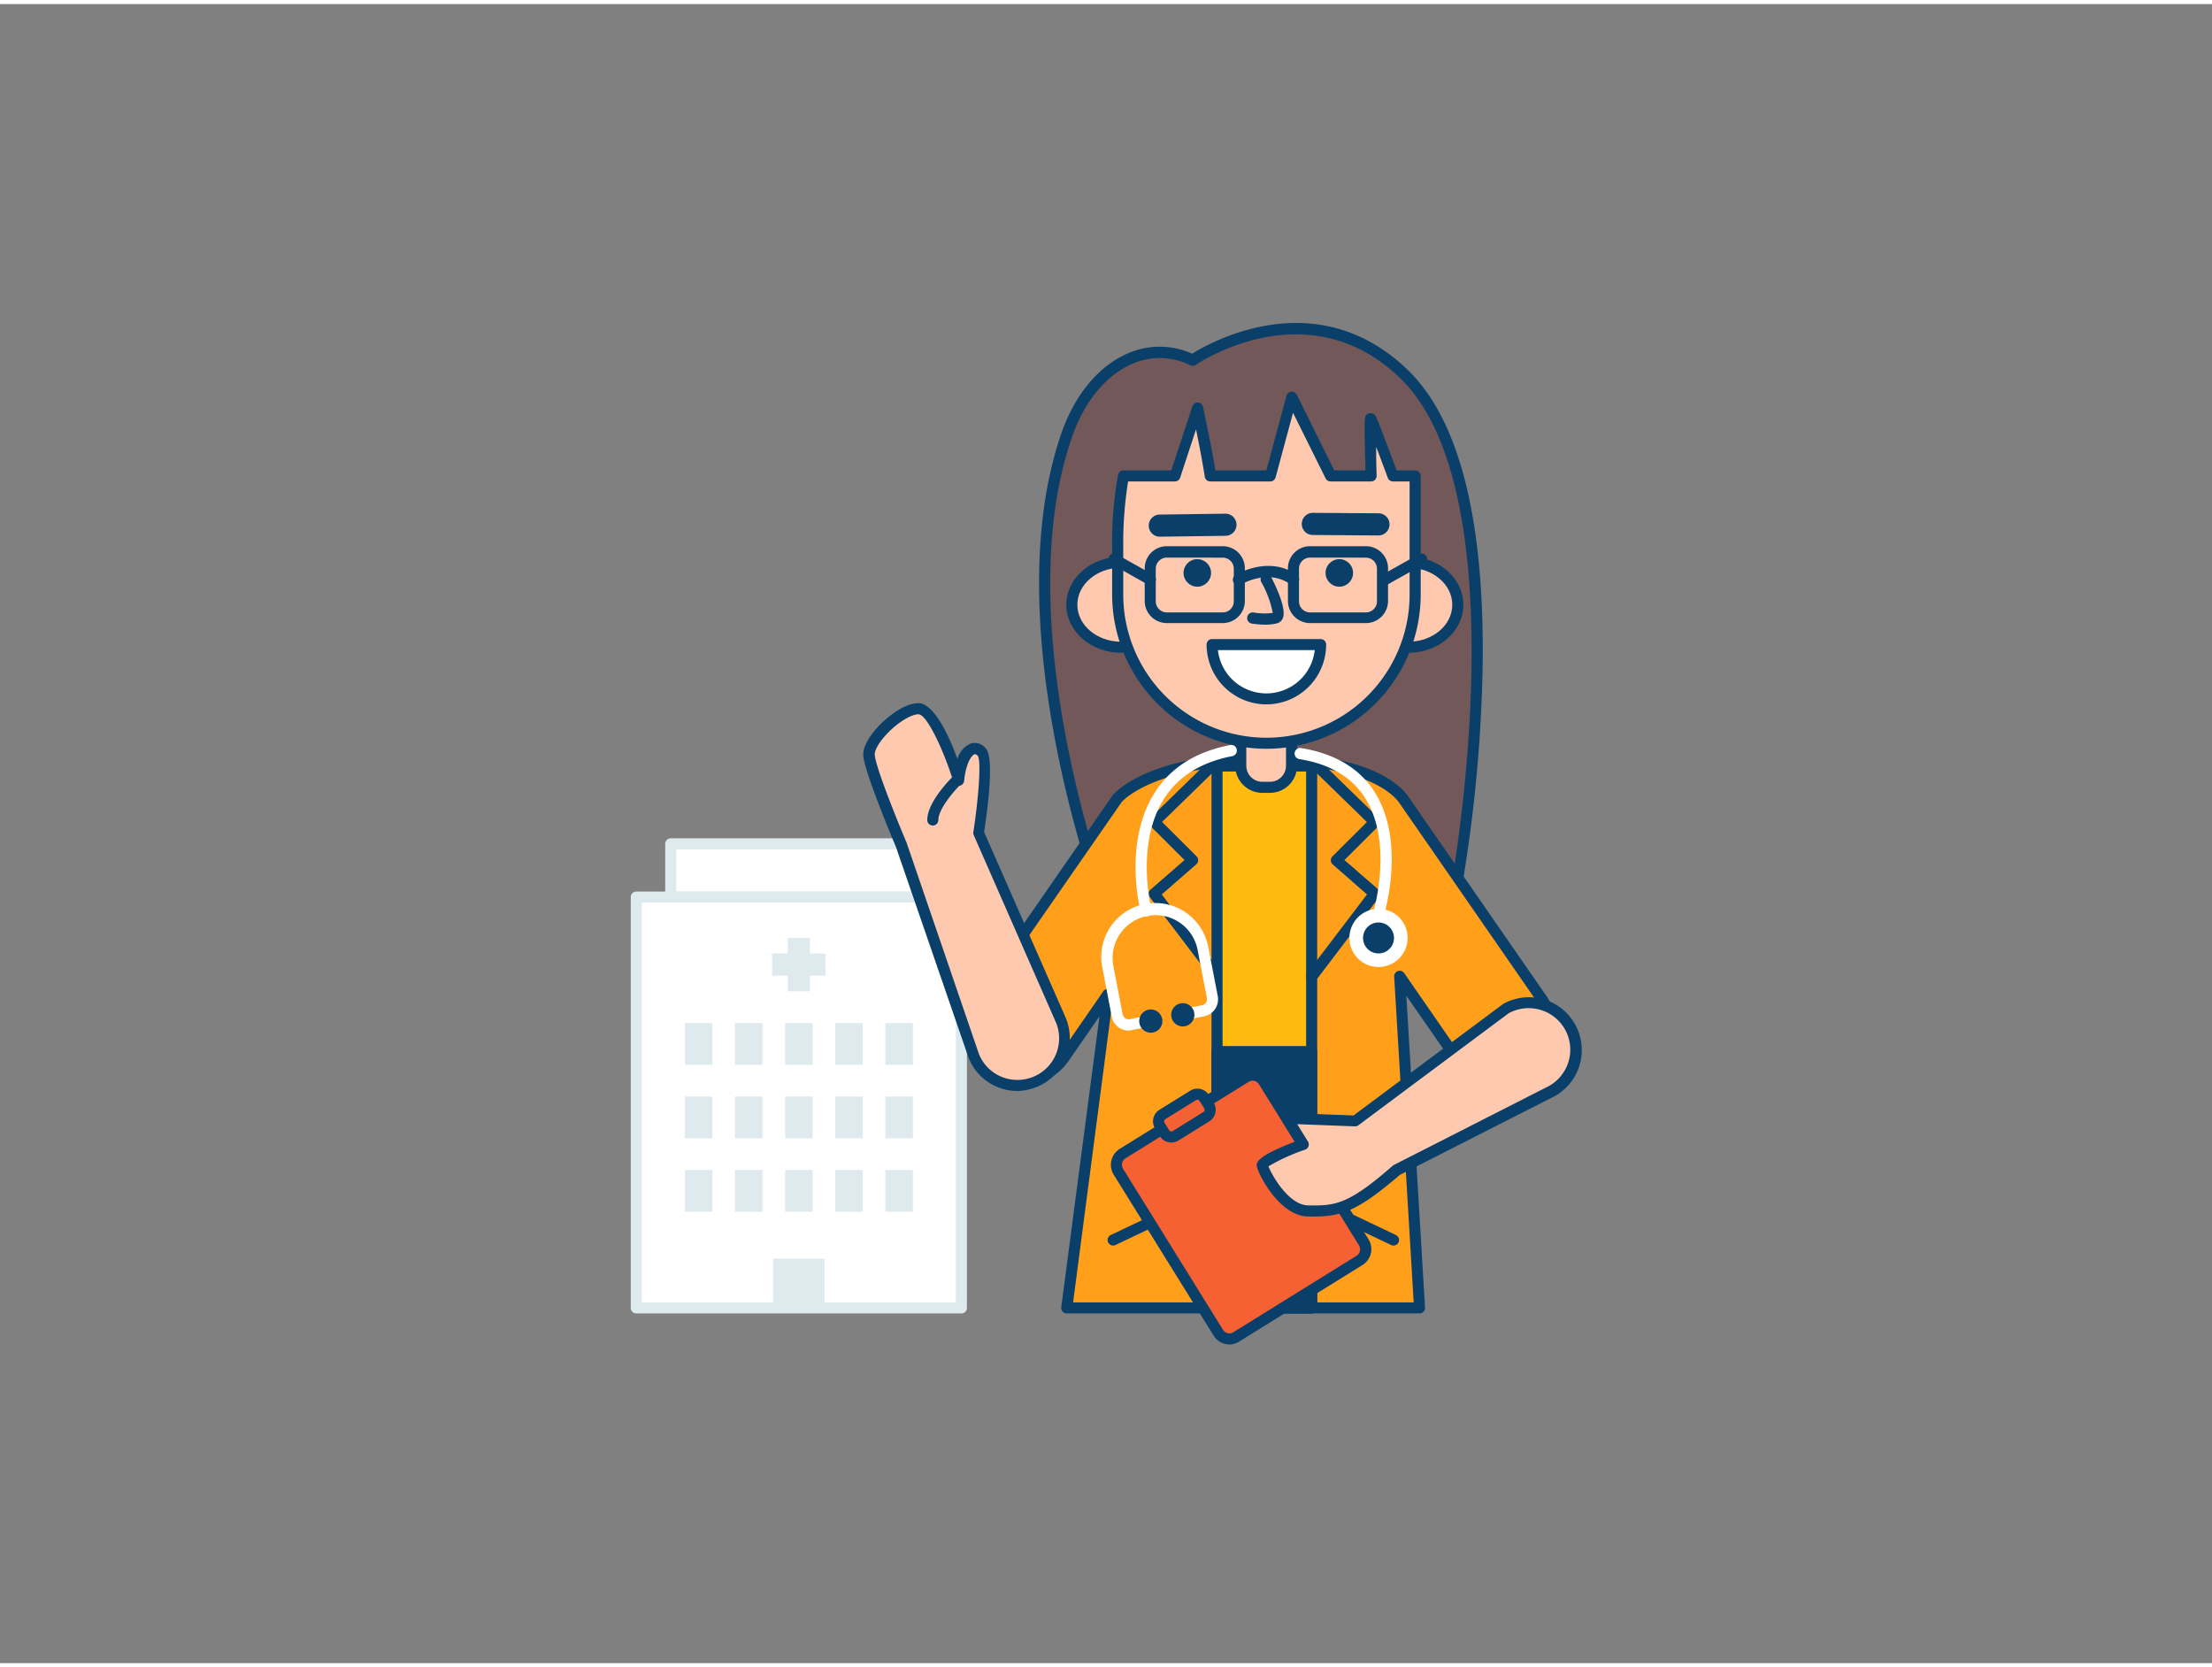 <svg xmlns="http://www.w3.org/2000/svg" viewBox="0 0 400 300" width="406" height="306" class="illustration"><rect x="0" y="0" width="400" height="300" fill="#808080" stroke="none"/><g id="_61_doctor_outline" data-name="#61_doctor_outline"><rect x="121.29" y="151.85" width="46.35" height="9.63" fill="#fff"></rect><path d="M167.63,162.48H121.29a1,1,0,0,1-1-1v-9.63a1,1,0,0,1,1-1h46.34a1,1,0,0,1,1,1v9.63A1,1,0,0,1,167.63,162.48Zm-45.34-2h44.34v-7.63H122.29Z" fill="#dfeaef"></path><rect x="115.06" y="161.48" width="58.79" height="74.29" fill="#fff"></rect><path d="M173.85,236.77H115.06a1,1,0,0,1-1-1V161.48a1,1,0,0,1,1-1h58.79a1,1,0,0,1,1,1v74.29A1,1,0,0,1,173.85,236.77Zm-57.79-2h56.79V162.48H116.06Z" fill="#dfeaef"></path><rect x="142.46" y="168.87" width="4" height="9.65" fill="#dfeaef"></rect><rect x="139.63" y="171.69" width="9.65" height="4" fill="#dfeaef"></rect><rect x="123.84" y="184.26" width="4.98" height="7.55" fill="#dfeaef"></rect><rect x="132.9" y="184.26" width="4.98" height="7.55" fill="#dfeaef"></rect><rect x="141.97" y="184.26" width="4.98" height="7.55" fill="#dfeaef"></rect><rect x="151.04" y="184.26" width="4.98" height="7.55" fill="#dfeaef"></rect><rect x="160.1" y="184.26" width="4.98" height="7.55" fill="#dfeaef"></rect><rect x="123.84" y="197.55" width="4.98" height="7.55" fill="#dfeaef"></rect><rect x="132.9" y="197.55" width="4.98" height="7.55" fill="#dfeaef"></rect><rect x="141.97" y="197.55" width="4.98" height="7.55" fill="#dfeaef"></rect><rect x="151.04" y="197.55" width="4.98" height="7.55" fill="#dfeaef"></rect><rect x="160.1" y="197.55" width="4.98" height="7.55" fill="#dfeaef"></rect><rect x="123.84" y="210.83" width="4.98" height="7.55" fill="#dfeaef"></rect><rect x="132.9" y="210.83" width="4.98" height="7.55" fill="#dfeaef"></rect><rect x="141.97" y="210.83" width="4.98" height="7.55" fill="#dfeaef"></rect><rect x="151.04" y="210.83" width="4.98" height="7.55" fill="#dfeaef"></rect><rect x="160.1" y="210.83" width="4.98" height="7.55" fill="#dfeaef"></rect><rect x="139.82" y="226.87" width="9.28" height="8.9" fill="#dfeaef"></rect><path d="M200.45,164.61s-19.91-51.2-7.54-86.74c4.2-12.1,14-17.75,22.75-13.51,0,0,20.54-14.38,38.08,2.38,22.45,21.45,9.88,91.23,9.88,91.23Z" fill="#725858"></path><path d="M200.45,165.61a1,1,0,0,1-.93-.64c-.2-.51-19.9-51.95-7.56-87.43,2.43-7,6.85-12.24,12.14-14.44a14.29,14.29,0,0,1,11.48.12c3.29-2.06,22.44-12.88,38.85,2.8,9.52,9.1,14.12,27.4,13.67,54.4a266.5,266.5,0,0,1-3.49,37.73,1,1,0,0,1-.88.82l-63.18,6.63ZM209.7,64a12.5,12.5,0,0,0-4.83,1c-4.76,2-8.78,6.8-11,13.24-11.32,32.53,5,79,7.26,85.34l61.66-6.47c1.24-7.52,10.86-69.93-9.72-89.59-16.76-16-36.62-2.43-36.82-2.29a1,1,0,0,1-1,.08A12.62,12.62,0,0,0,209.7,64Z" fill="#093f68"></path><path d="M278.54,179.52l-24.81-35.83c-.7-.93-5.54-7.21-24.77-7.21s-26,6-27,7.21l-24.81,35.83a9.41,9.41,0,0,0,15,11.35l8.16-11.79-7.44,56.69H256.7l-3.59-60,10.43,15.07a9.41,9.41,0,0,0,15-11.35Z" fill="#ff9f1a"></path><path d="M256.7,236.77H192.91a1,1,0,0,1-1-1.13l6.91-52.59L193,191.44a10.4,10.4,0,1,1-16.61-12.53l24.78-35.79c.08-.11,6-7.64,27.78-7.64,17.88,0,23.84,5.32,25.57,7.61l24.82,35.84a10.4,10.4,0,0,1-16.6,12.54l-8.43-12.16,3.38,56.4a1,1,0,0,1-.27.74A1,1,0,0,1,256.7,236.77Zm-62.65-2h61.59l-3.53-58.91a1,1,0,0,1,1.82-.63l10.43,15.07a8.41,8.41,0,0,0,13.38-10.18l0,0-24.81-35.83c-1.18-1.57-6.49-6.78-23.95-6.78-20.43,0-26.11,6.74-26.16,6.81L178,180.09a8.41,8.41,0,1,0,13.38,10.18l8.13-11.76a1,1,0,0,1,1.81.7Z" fill="#093f68"></path><path d="M201.28,224.49a1,1,0,0,1-.43-1.9l12.61-6a1,1,0,0,1,.86,1.81l-12.62,6A1,1,0,0,1,201.28,224.49Z" fill="#093f68"></path><path d="M252,224.49a1.06,1.06,0,0,1-.42-.09l-12.61-6a1,1,0,0,1-.48-1.33,1,1,0,0,1,1.33-.48l12.61,6a1,1,0,0,1-.43,1.9Z" fill="#093f68"></path><rect x="220.08" y="137.73" width="17.11" height="98.04" fill="#ffbc0e"></rect><path d="M237.19,236.77H220.08a1,1,0,0,1-1-1v-98a1,1,0,0,1,1-1h17.11a1,1,0,0,1,1,1v98A1,1,0,0,1,237.19,236.77Zm-16.11-2h15.11v-96H221.08Z" fill="#093f68"></path><path d="M224.37,132.45h9.18a0,0,0,0,1,0,0v5.28a3.9,3.9,0,0,1-3.9,3.9h-1.38a3.9,3.9,0,0,1-3.9-3.9v-5.28a0,0,0,0,1,0,0Z" fill="#ffc9b0"></path><path d="M229.65,142.63h-1.38a4.91,4.91,0,0,1-4.9-4.9v-5.28a1,1,0,0,1,1-1h9.18a1,1,0,0,1,1,1v5.28A4.91,4.91,0,0,1,229.65,142.63Zm-4.28-9.18v4.28a2.9,2.9,0,0,0,2.9,2.9h1.38a2.9,2.9,0,0,0,2.9-2.9v-4.28Z" fill="#093f68"></path><ellipse cx="202.73" cy="108.62" rx="8.92" ry="7.68" fill="#ffc9b0"></ellipse><path d="M202.73,117.3c-5.46,0-9.91-3.9-9.91-8.68s4.45-8.69,9.91-8.69,9.92,3.9,9.92,8.69S208.2,117.3,202.73,117.3Zm0-15.37c-4.36,0-7.91,3-7.91,6.69s3.55,6.68,7.91,6.68,7.92-3,7.92-6.68S207.1,101.93,202.73,101.93Z" fill="#093f68"></path><ellipse cx="254.71" cy="108.62" rx="8.92" ry="7.68" fill="#ffc9b0"></ellipse><path d="M254.71,117.3c-5.47,0-9.92-3.9-9.92-8.68s4.45-8.69,9.92-8.69,9.91,3.9,9.91,8.69S260.18,117.3,254.71,117.3Zm0-15.37c-4.37,0-7.92,3-7.92,6.69s3.55,6.68,7.92,6.68,7.91-3,7.91-6.68S259.07,101.93,254.71,101.93Z" fill="#093f68"></path><path d="M251.8,85.32c-1.45-3.88-3.73-9.95-4-10.32s0,7,0,10.32H240.6l-7-14.23-3.84,14.23H218.86c-.68-4.53-2.35-12.27-2.35-12.27l-4,12.27h-9.35a67.3,67.3,0,0,0-1.05,12.62v8.83A26.89,26.89,0,0,0,229,133.66h0a26.89,26.89,0,0,0,26.89-26.89V85.32Z" fill="#ffc9b0"></path><path d="M229,134.66a27.92,27.92,0,0,1-27.89-27.89V97.94a68.52,68.52,0,0,1,1.07-12.81,1,1,0,0,1,1-.81h8.63l3.81-11.58a1,1,0,0,1,1-.69,1,1,0,0,1,.93.79c0,.07,1.49,6.91,2.23,11.48h9.22l3.64-13.49a1,1,0,0,1,1.86-.18l6.78,13.67h5.63c0-.77,0-1.65-.06-2.55-.17-7.46-.17-7.46.71-7.74a1,1,0,0,1,1.16.42c.12.18.34.5,3.83,9.87h3.36a1,1,0,0,1,1,1v21.45A27.92,27.92,0,0,1,229,134.66ZM204,86.32a69.43,69.43,0,0,0-.88,11.62v8.83a25.89,25.89,0,1,0,51.78,0V86.32h-3a1,1,0,0,1-.94-.65c-.89-2.39-1.57-4.21-2.1-5.61,0,.58,0,1.15,0,1.66,0,1.34.06,2.62.08,3.59a1.05,1.05,0,0,1-.29.71,1,1,0,0,1-.71.3H240.6a1,1,0,0,1-.89-.56L233.82,73.9l-3.15,11.68a1,1,0,0,1-1,.74H218.86a1,1,0,0,1-1-.86c-.37-2.47-1.05-5.95-1.58-8.56l-2.87,8.73a1,1,0,0,1-.95.69Z" fill="#093f68"></path><circle cx="216.51" cy="102.86" r="2.49" fill="#093f68"></circle><circle cx="242.19" cy="102.86" r="2.49" fill="#093f68"></circle><path d="M238.77,115.82a9.81,9.81,0,0,1-19.62,0Z" fill="#fff"></path><path d="M229,126.63a10.82,10.82,0,0,1-10.81-10.81,1,1,0,0,1,1-1h19.62a1,1,0,0,1,1,1A10.82,10.82,0,0,1,229,126.63Zm-8.76-9.81a8.81,8.81,0,0,0,17.51,0Z" fill="#093f68"></path><path d="M228.83,112.22a16.14,16.14,0,0,1-2.46-.2,1,1,0,0,1,.34-2,12,12,0,0,0,3.44.07,18.15,18.15,0,0,0-2.08-5.59,1,1,0,0,1,.43-1.35,1,1,0,0,1,1.34.42c.89,1.7,2.87,5.84,2.12,7.52a1.58,1.58,0,0,1-1.05.89A9,9,0,0,1,228.83,112.22Z" fill="#093f68"></path><path d="M209.73,96.31a2,2,0,0,1,0-4l11.87-.16h0a2,2,0,0,1,0,4l-11.87.16Z" fill="#093f68"></path><path d="M249.28,96.09h0L237.4,96a2,2,0,0,1,0-4l11.87.08a2,2,0,0,1,0,4Z" fill="#093f68"></path><path d="M221.07,111.93H211a4,4,0,0,1-4-4v-5.9a4,4,0,0,1,4-4h10.11a4,4,0,0,1,4,4V108A4,4,0,0,1,221.07,111.93ZM211,100.09a2,2,0,0,0-2,2V108a2,2,0,0,0,2,2h10.11a2,2,0,0,0,2-2v-5.9a2,2,0,0,0-2-2Z" fill="#093f68"></path><path d="M247,111.93h-10.1a4,4,0,0,1-4-4v-5.9a4,4,0,0,1,4-4H247a4,4,0,0,1,4,4V108A4,4,0,0,1,247,111.93Zm-10.1-11.84a2,2,0,0,0-2,2V108a2,2,0,0,0,2,2H247a2,2,0,0,0,2-2v-5.9a2,2,0,0,0-2-2Z" fill="#093f68"></path><path d="M208,105.06a1,1,0,0,1-.48-.12l-6.59-3.7a1,1,0,0,1,1-1.75l6.58,3.7a1,1,0,0,1,.39,1.36A1,1,0,0,1,208,105.06Z" fill="#093f68"></path><path d="M250.46,105.06a1,1,0,0,1-.88-.51,1,1,0,0,1,.38-1.36l6.59-3.7a1,1,0,0,1,1,1.75l-6.59,3.7A1,1,0,0,1,250.46,105.06Z" fill="#093f68"></path><path d="M233.88,105.06a1,1,0,0,1-.57-.17c-4-2.79-8.56-.09-8.75,0a1,1,0,1,1-1-1.71c.23-.14,5.85-3.5,10.93,0a1,1,0,0,1,.25,1.4A1,1,0,0,1,233.88,105.06Z" fill="#093f68"></path><rect x="220.08" y="189.41" width="17.11" height="46.36" fill="#093f68"></rect><path d="M237.19,236.77H220.08a1,1,0,0,1-1-1V189.41a1,1,0,0,1,1-1h17.11a1,1,0,0,1,1,1v46.36A1,1,0,0,1,237.19,236.77Zm-16.11-2h15.11V190.41H221.08Z" fill="#093f68"></path><path d="M219,175.39a1,1,0,0,1-.8-.4l-10.28-13.51a1,1,0,0,1,.14-1.36l6.14-5.34L208,148.6a1,1,0,0,1-.29-.71,1,1,0,0,1,.3-.71L218.45,137a1,1,0,0,1,1.4,1.43l-9.71,9.46,6.23,6.21a1,1,0,0,1,.29.74,1,1,0,0,1-.34.72L210.08,161l9.72,12.77a1,1,0,0,1-.2,1.4A1,1,0,0,1,219,175.39Z" fill="#093f68"></path><path d="M237.19,176.82a1.06,1.06,0,0,1-.61-.2,1,1,0,0,1-.19-1.41L247.2,161,241,155.58a1,1,0,0,1-.34-.72,1,1,0,0,1,.29-.74l6.23-6.21-9.71-9.46a1,1,0,1,1,1.4-1.43l10.43,10.16a1,1,0,0,1,.3.71,1,1,0,0,1-.29.71l-6.19,6.18,6.14,5.34a1,1,0,0,1,.14,1.36l-11.38,15A1,1,0,0,1,237.19,176.82Z" fill="#093f68"></path><circle cx="249.28" cy="168.87" r="4.26" fill="#fff"></circle><path d="M249.28,174.12a5.26,5.26,0,1,1,5.26-5.25A5.26,5.26,0,0,1,249.28,174.12Zm0-8.51a3.26,3.26,0,1,0,3.26,3.26A3.26,3.26,0,0,0,249.28,165.61Z" fill="#fff"></path><path d="M204.1,185.62a3.13,3.13,0,0,1-3.06-2.53l-1.67-8.69a9.76,9.76,0,1,1,19.16-3.7l1.68,8.69a3.13,3.13,0,0,1-2.47,3.65l-3.66.71a1,1,0,1,1-.38-2l3.66-.71a1.12,1.12,0,0,0,.88-1.31l-1.67-8.69a7.75,7.75,0,0,0-9.09-6.15,7.75,7.75,0,0,0-6.15,9.09l1.68,8.69a1.11,1.11,0,0,0,1.3.89l3.6-.7a1,1,0,0,1,1.17.79,1,1,0,0,1-.79,1.18l-3.6.69A3,3,0,0,1,204.1,185.62Z" fill="#fff"></path><circle cx="208.1" cy="183.88" r="1.1" fill="#093f68"></circle><path d="M208.09,186a2.1,2.1,0,0,1-.39-4.16,2.11,2.11,0,0,1,2.46,1.67h0a2.09,2.09,0,0,1-1.66,2.45A1.9,1.9,0,0,1,208.09,186Zm0-2.2h0a.11.11,0,0,0-.08.11.11.11,0,0,0,.12.08.1.1,0,0,0,.08-.11A.12.12,0,0,0,208.1,183.78Z" fill="#093f68"></path><circle cx="213.89" cy="182.77" r="1.1" fill="#093f68"></circle><path d="M213.89,184.87a2.1,2.1,0,0,1-2.06-1.7h0a2.1,2.1,0,0,1,.32-1.58,2.06,2.06,0,0,1,1.34-.88,2,2,0,0,1,1.57.32,2.07,2.07,0,0,1,.89,1.34,2.11,2.11,0,0,1-1.66,2.46A2.85,2.85,0,0,1,213.89,184.87Zm0-2.2h0a.11.11,0,0,0-.08.12h0a.1.1,0,0,0,.12.07.09.09,0,0,0,.07-.11A.1.1,0,0,0,213.88,182.67Z" fill="#093f68"></path><path d="M249.28,165.61a1,1,0,0,1-.95-1.3c0-.12,3.72-12.44-1.42-20.66-2.41-3.86-6.43-6.25-11.95-7.12a1,1,0,0,1,.32-2c6.11,1,10.6,3.67,13.33,8,5.63,9,1.79,21.76,1.63,22.3A1,1,0,0,1,249.28,165.61Z" fill="#fff"></path><path d="M207.29,165a1,1,0,0,1-1-.75c-.13-.51-3.2-12.62,2.49-21.61,2.87-4.56,7.48-7.47,13.68-8.65a1,1,0,1,1,.37,2c-5.63,1.08-9.79,3.68-12.36,7.75-5.22,8.25-2.27,19.93-2.24,20a1,1,0,0,1-.72,1.22A1.07,1.07,0,0,1,207.29,165Z" fill="#fff"></path><circle cx="249.28" cy="168.87" r="2.8" fill="#093f68"></circle><path d="M191.89,183.91,177,149.85s2-13,.6-14.58-3.53-.48-4.24,4.83c0,0-3.91-12.53-7.11-12.68s-9.25,5.54-9.07,8.39S163,152,163,152l13,38.07a8.52,8.52,0,1,0,15.88-6.2Z" fill="#ffc9b0"></path><path d="M184,196.54a9.47,9.47,0,0,1-8.87-6.06L162,152.37c-.56-1.33-5.71-13.57-5.89-16.5-.13-2.11,2.05-4.58,3-5.54,1.84-1.87,4.78-4,7.11-3.91.83,0,3.58.93,6.91,10.08a4.29,4.29,0,0,1,2.45-2.8,2.55,2.55,0,0,1,2.7.92c1.46,1.66.45,10-.32,15.1L192.8,183.5l0,0a9.54,9.54,0,0,1-5.4,12.34A9.63,9.63,0,0,1,184,196.54Zm-17.88-68.12c-1.31,0-3.61,1.37-5.51,3.31-1.75,1.77-2.48,3.29-2.43,4,.12,2,3.51,10.59,5.76,15.91L177,189.79a7.46,7.46,0,0,0,7,4.75,7.57,7.57,0,0,0,2.74-.52,7.52,7.52,0,0,0,4.27-9.73l-14.92-34a.94.94,0,0,1-.08-.55c.9-5.83,1.46-12.76.82-13.79-.22-.24-.43-.34-.6-.29-.46.13-1.44,1.27-1.88,4.61a1,1,0,0,1-2,.17c-1.75-5.62-4.73-11.91-6.2-12Z" fill="#093f68"></path><path d="M168.68,148.54a1,1,0,0,1-1-1c0-3.35,4.43-7.68,4.94-8.17a1,1,0,0,1,1.38,1.45c-1.67,1.6-4.32,4.84-4.32,6.72A1,1,0,0,1,168.68,148.54Z" fill="#093f68"></path><rect x="208.95" y="198.01" width="30.98" height="39.03" rx="2.38" transform="translate(-80.98 151.09) rotate(-31.83)" fill="#f56132"></rect><path d="M222.34,242.38a3.44,3.44,0,0,1-.77-.09,3.35,3.35,0,0,1-2.11-1.51l-18.07-29.11a3.39,3.39,0,0,1,1.09-4.66l22.28-13.82a3.38,3.38,0,0,1,4.65,1.08l18.08,29.12A3.37,3.37,0,0,1,246.4,228l-22.28,13.83A3.32,3.32,0,0,1,222.34,242.38Zm4.2-47.7a1.43,1.43,0,0,0-.73.2l-22.27,13.83a1.35,1.35,0,0,0-.62.86,1.43,1.43,0,0,0,.17,1.05l18.07,29.11a1.38,1.38,0,0,0,.86.61,1.34,1.34,0,0,0,1-.17l22.27-13.82h0a1.39,1.39,0,0,0,.45-1.91l-18.08-29.11a1.4,1.4,0,0,0-.86-.62A1.63,1.63,0,0,0,226.54,194.68Z" fill="#093f68"></path><rect x="209.44" y="198.73" width="9.47" height="4.53" rx="1.46" transform="translate(-73.8 143.19) rotate(-31.83)" fill="#f56132"></rect><path d="M211.82,205.86a2.22,2.22,0,0,1-.57-.07,2.47,2.47,0,0,1-1.53-1.09l-.84-1.37a2.45,2.45,0,0,1,.79-3.39l5.56-3.45a2.47,2.47,0,0,1,3.39.79l.85,1.37a2.47,2.47,0,0,1-.8,3.39h0l-5.56,3.45A2.47,2.47,0,0,1,211.82,205.86Zm4.71-7.74a.4.4,0,0,0-.24.07l-5.57,3.45a.48.48,0,0,0-.2.29.44.44,0,0,0,.06.35l.84,1.36a.5.5,0,0,0,.29.21.49.49,0,0,0,.35-.06l5.56-3.45a.48.48,0,0,0,.15-.64l-.85-1.36A.47.47,0,0,0,216.53,198.12Zm1.62,3.07h0Z" fill="#093f68"></path><path d="M283.85,184.92a8.53,8.53,0,0,0-11.6-3.27L245,201.94l-12.32-.47,3,4.74s-7.64,2.79-7.37,3.86,3.71,8.08,8.26,8.16c5.25.09,7.78-.26,16-7.43l28-14.28A8.52,8.52,0,0,0,283.85,184.92Z" fill="#ffc9b0"></path><path d="M237.46,219.24h-.93c-5.11-.09-8.85-7.43-9.22-8.92-.17-.69-.46-1.82,6.85-4.61l-2.3-3.7a1,1,0,0,1,0-1,1,1,0,0,1,.9-.5l12,.46,26.94-20.08.11-.08a9.54,9.54,0,0,1,13,3.66h0a9.53,9.53,0,0,1-3.66,13l-28,14.24C245.41,218.33,242.55,219.24,237.46,219.24Zm-8.09-9.07c.66,1.65,3.67,7,7.19,7.06,4.94.09,7.27-.16,15.3-7.18a.77.77,0,0,1,.21-.14l28.05-14.28A7.52,7.52,0,0,0,283,185.41h0a7.54,7.54,0,0,0-10.19-2.92l-27.17,20.25a1,1,0,0,1-.63.2l-10.44-.4,1.95,3.14a1,1,0,0,1-.5,1.47A35.58,35.58,0,0,0,229.37,210.17Z" fill="#093f68"></path></g></svg>